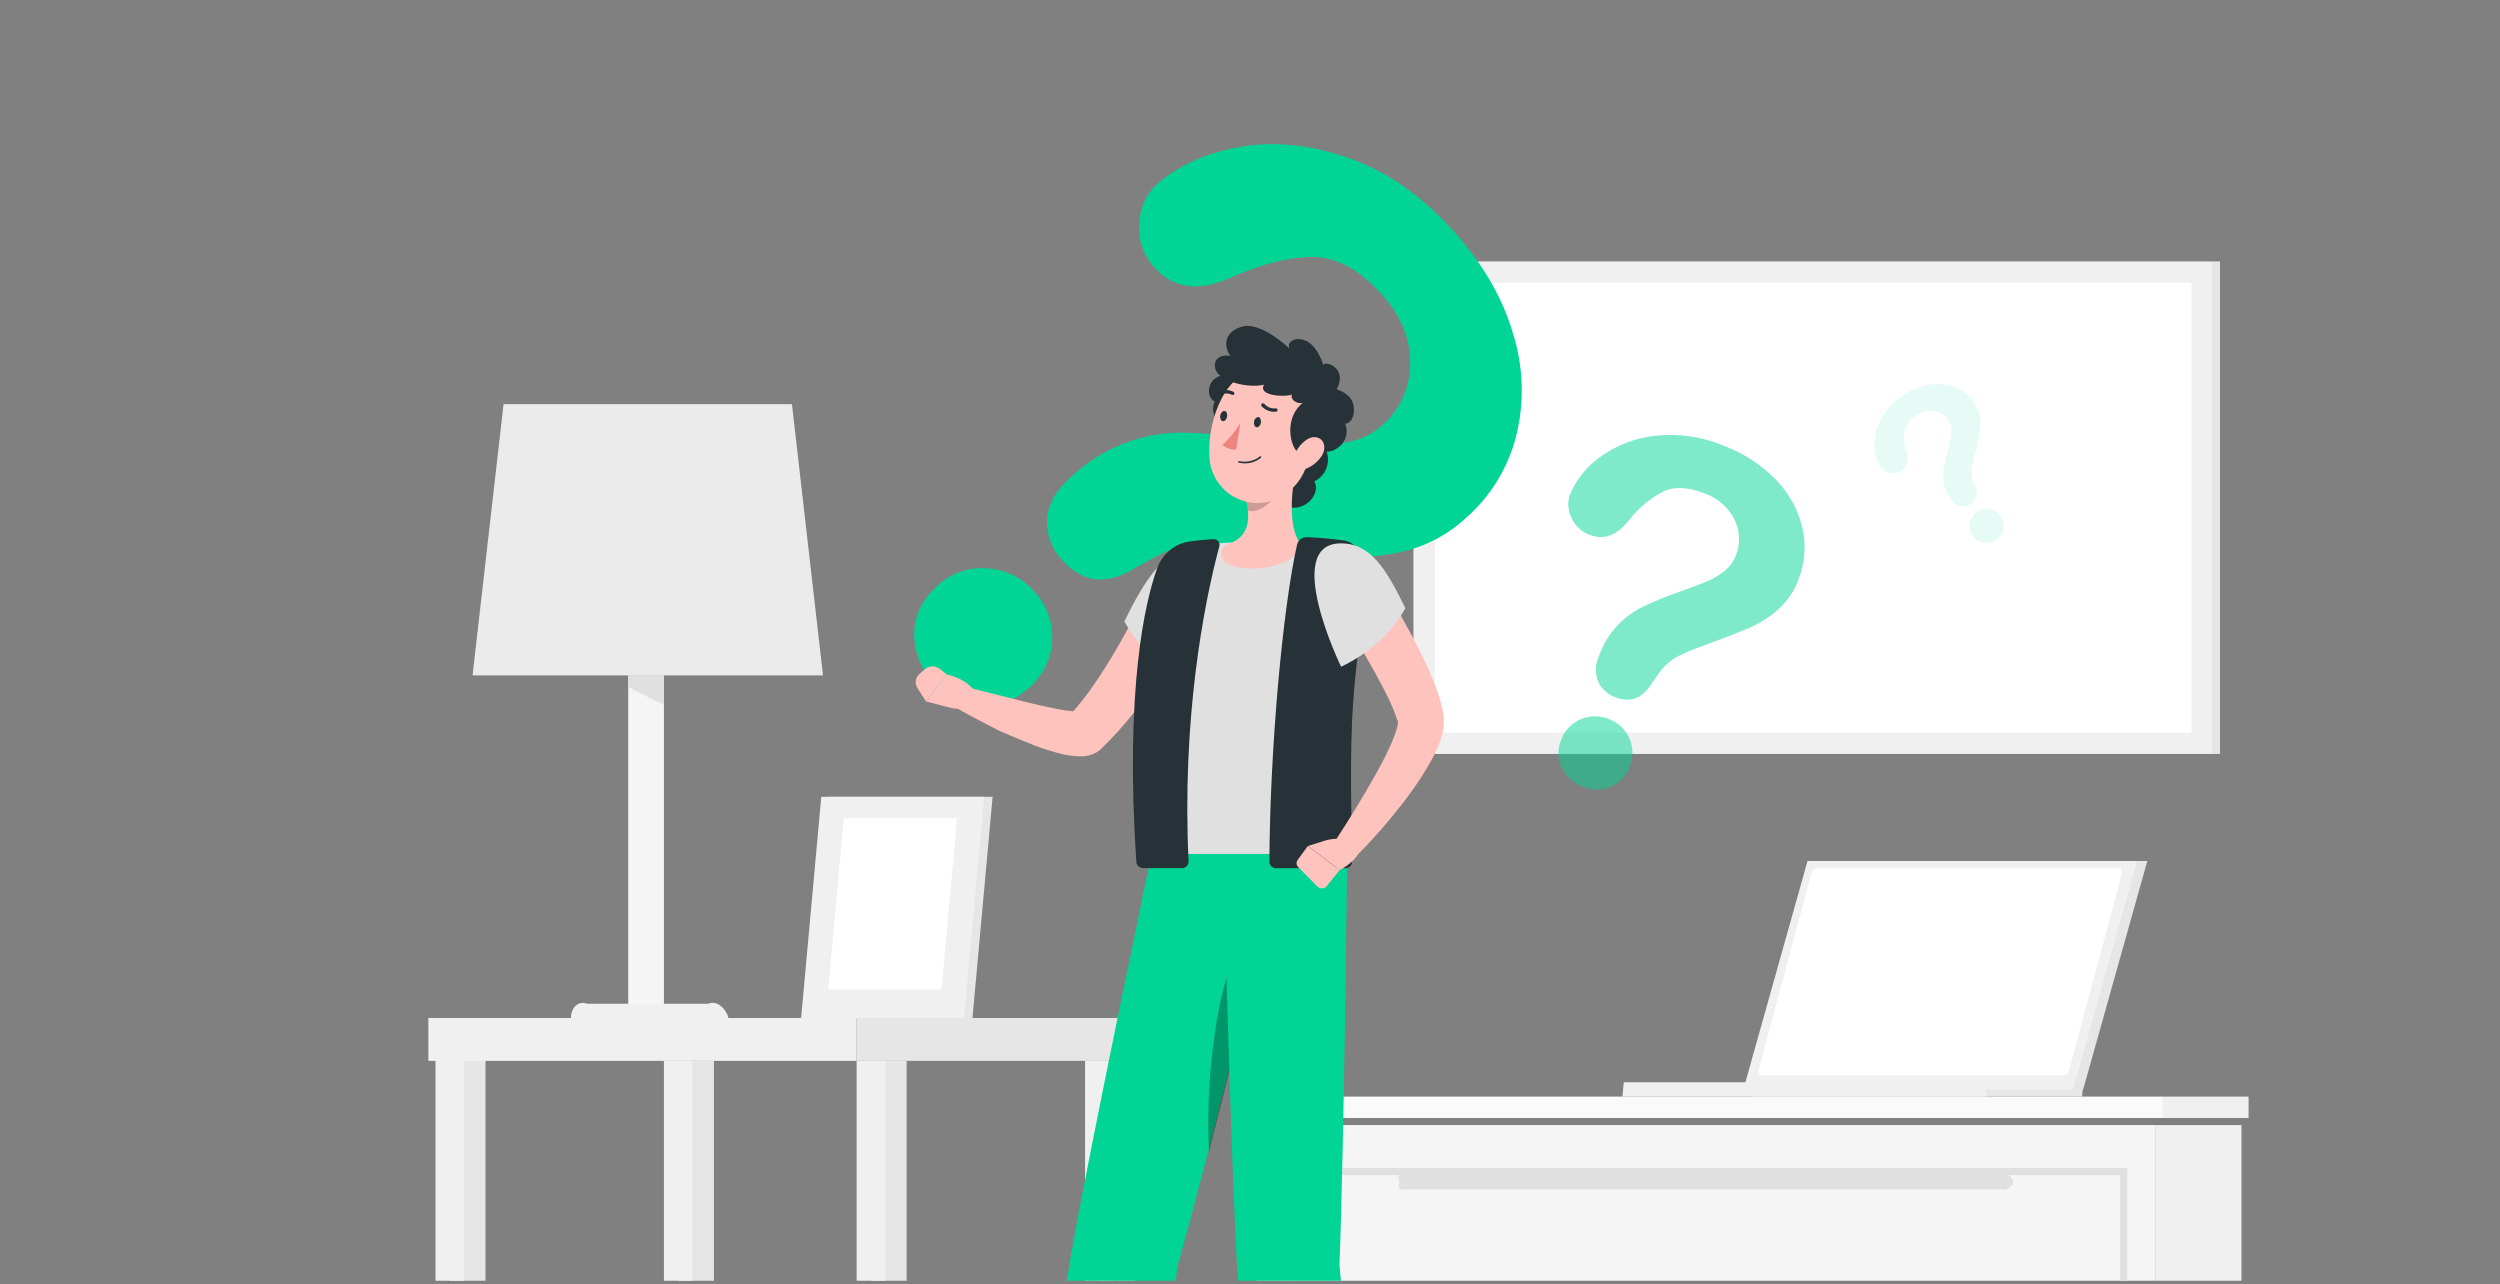 <?xml version="1.0" encoding="UTF-8"?>
<svg id="Layer_1" data-name="Layer 1" xmlns="http://www.w3.org/2000/svg" xmlns:xlink="http://www.w3.org/1999/xlink" viewBox="0 0 512 263">
  <rect x="0" y="0" width="512" height="263" fill="#808080" stroke="none"/>
  <defs>
    <style>
      .cls-1 {
        fill: #00d595;
      }

      .cls-1, .cls-2, .cls-3, .cls-4, .cls-5, .cls-6, .cls-7, .cls-8, .cls-9, .cls-10, .cls-11, .cls-12, .cls-13, .cls-14 {
        stroke-width: 0px;
      }

      .cls-15 {
        opacity: .5;
      }

      .cls-2 {
        fill: #e6e6e6;
      }

      .cls-3 {
        fill: #e0e0e0;
      }

      .cls-4 {
        fill: #f5f5f5;
      }

      .cls-5 {
        fill: #f0f0f0;
      }

      .cls-6 {
        fill: none;
      }

      .cls-7 {
        opacity: .3;
      }

      .cls-7, .cls-9 {
        isolation: isolate;
      }

      .cls-8 {
        fill: #fff;
      }

      .cls-9 {
        opacity: .2;
      }

      .cls-10 {
        fill: #fafafa;
      }

      .cls-11 {
        fill: #263238;
      }

      .cls-16 {
        clip-path: url(#clippath);
      }

      .cls-17 {
        opacity: .1;
      }

      .cls-12 {
        fill: #ffc3bd;
      }

      .cls-13 {
        fill: #ed847e;
      }

      .cls-14 {
        fill: #ebebeb;
      }
    </style>
    <clipPath id="clippath">
      <rect class="cls-6" y=".72" width="512" height="261.57" rx="42.76" ry="42.76"/>
    </clipPath>
  </defs>
  <g class="cls-16">
    <g>
      <g id="freepik--background-complete--inject-18">
        <rect class="cls-5" x="441.51" y="230.42" width="17.54" height="97.95"/>
        <rect class="cls-4" x="257.31" y="230.42" width="184.2" height="97.95"/>
        <rect class="cls-5" x="442.97" y="224.58" width="17.54" height="4.39"/>
        <rect class="cls-10" x="254.39" y="224.58" width="188.58" height="4.39"/>
        <path class="cls-3" d="m435.66,265.51h-172.5v-26.31h172.5v26.31Zm-171.04-1.46h169.58v-23.39h-169.58v23.39Z"/>
        <path class="cls-3" d="m410.06,243.58h-122.4c-.87.41-1.57-.3-1.11-1.17v-.68c-.46-.87.24-1.57,1.11-2.54h122.4c.87.97,1.57,1.67,2.21,2.54v.68c-.64.87-1.35,1.57-2.21,1.17Z"/>
        <rect class="cls-2" x="92.12" y="208.49" width="7.31" height="125.72"/>
        <rect class="cls-5" x="89.19" y="208.49" width="5.85" height="125.72"/>
        <rect class="cls-5" x="87.73" y="208.49" width="87.71" height="8.77"/>
        <rect class="cls-2" x="178.37" y="217.27" width="7.31" height="116.95"/>
        <rect class="cls-5" x="175.44" y="217.27" width="5.85" height="116.95"/>
        <rect class="cls-2" x="225.15" y="217.27" width="7.31" height="116.95"/>
        <rect class="cls-5" x="222.22" y="217.27" width="5.85" height="116.95"/>
        <rect class="cls-2" x="138.9" y="217.27" width="7.31" height="116.95"/>
        <rect class="cls-5" x="135.97" y="217.27" width="5.85" height="116.95"/>
        <rect class="cls-2" x="175.44" y="208.49" width="57.01" height="8.77"/>
        <polygon class="cls-14" points="168.55 138.32 96.78 138.32 103.13 82.77 162.19 82.77 168.55 138.32"/>
        <rect class="cls-4" x="128.66" y="138.32" width="7.31" height="70.17"/>
        <path class="cls-5" d="m149.13,208.49h-32.2c0-2.12,1.5-3.62,3.35-2.92h24.76c1.85-.71,3.36.78,4.09,2.63v.3Z"/>
        <polygon class="cls-3" points="135.97 144.39 128.66 140.71 128.66 138.32 135.97 138.32 135.97 144.39"/>
        <polygon class="cls-2" points="165.79 208.49 199.16 208.49 203.29 163.18 169.92 163.18 165.79 208.49"/>
        <polygon class="cls-5" points="164.07 208.49 197.44 208.49 201.56 163.18 168.2 163.18 164.07 208.49"/>
        <polygon class="cls-8" points="192.82 202.65 196.02 167.56 172.82 167.56 169.62 202.65 192.82 202.65"/>
        <polygon class="cls-2" points="439.77 176.33 372.26 176.33 359.13 223.11 426.64 223.11 439.77 176.33"/>
        <polygon class="cls-2" points="426.67 221.65 426.41 224.58 358.8 224.58 359.07 221.65 426.67 221.65"/>
        <polygon class="cls-5" points="437.7 176.33 370.18 176.33 357.05 223.11 424.57 223.11 437.7 176.33"/>
        <path class="cls-8" d="m423.73,219.28l10.84-40.4c.15-.58-.14-1.08-.63-1.08h-61.91c-.51.06-.92.44-1.02.94l-10.83,40.38c-.16.58.13,1.08.62,1.08h61.91c.5-.05.91-.42,1.02-.91Z"/>
        <polygon class="cls-5" points="406.98 221.65 406.7 224.58 332.27 224.58 332.55 221.65 406.98 221.65"/>
        <rect class="cls-5" x="289.47" y="53.53" width="163.73" height="100.87"/>
        <rect class="cls-8" x="293.86" y="57.92" width="154.96" height="92.1"/>
        <rect class="cls-2" x="453.2" y="53.53" width="1.46" height="100.87"/>
      </g>
      <g id="freepik--question-marks--inject-18">
        <path class="cls-1" d="m236.88,37.81c4.42-3.93,10.14-6.51,17.16-7.73s14.45-.44,22.28,2.32c7.8,2.76,14.94,7.76,21.41,14.98,6.02,6.72,10.08,13.75,12.19,21.1,2.11,6.8,2.3,14.05.56,20.95-1.66,6.4-5.18,12.16-10.13,16.54-3.52,3.3-7.81,5.66-12.49,6.86-4.17,1.04-8.48,1.44-12.77,1.17-4.12-.27-11.27-.97-21.45-2.11-2.38-.26-4.78-.39-7.18-.4-1.64-.01-3.28.18-4.88.56-1.27.32-2.5.77-3.67,1.34-1.14.56-3.06,1.59-5.78,3.11-5.6,3.43-10.48,2.83-14.62-1.8-2.08-2.21-3.19-5.16-3.08-8.19.11-3.05,1.71-5.96,4.81-8.74,6.31-6.05,14.77-9.34,23.51-9.16,4.98.17,9.94.58,14.87,1.25,5.24.63,9.12,1.03,11.62,1.16,2.48.14,4.97-.07,7.39-.62,2.42-.54,4.65-1.69,6.49-3.36,3.63-3.15,5.7-7.72,5.68-12.53.08-5.05-1.82-9.74-5.68-14.08-4.56-5.09-9.21-7.69-13.93-7.79-4.72-.1-10.34,1.26-16.86,4.07-6.63,3.11-11.92,2.48-15.86-1.89-2.27-2.43-3.4-5.7-3.13-9.01.06-3.04,1.33-5.93,3.54-8.03Zm-45.77,101.96c-2.47-2.69-3.85-6.2-3.87-9.86-.06-3.74,1.56-7.08,4.84-10.03,2.73-2.53,6.39-3.79,10.1-3.49,3.75.23,7.25,1.97,9.69,4.83,5.12,5.55,4.78,14.2-.77,19.32-.11.1-.21.19-.32.29-3.24,2.9-6.71,4.13-10.41,3.71-3.58-.36-6.89-2.07-9.26-4.77Z"/>
        <g class="cls-15">
          <path class="cls-1" d="m321.53,101.29c1.33-3.16,3.53-5.87,6.35-7.82,3.31-2.36,7.18-3.82,11.23-4.24,4.71-.51,9.48.19,13.85,2.03,4.13,1.53,7.86,3.97,10.91,7.15,2.64,2.75,4.48,6.17,5.3,9.89.76,3.48.46,7.11-.85,10.41-.89,2.43-2.38,4.59-4.34,6.29-1.75,1.5-3.71,2.73-5.83,3.64-2.03.86-5.63,2.25-10.78,4.15-1.21.44-2.38.95-3.53,1.53-.79.39-1.53.87-2.2,1.44-.53.46-1.01.97-1.44,1.52-.41.54-1.08,1.5-2.02,2.84-1.89,2.99-4.37,3.88-7.43,2.65-1.53-.56-2.77-1.7-3.45-3.18-.68-1.73-.61-3.67.21-5.34,1.57-4.41,4.82-8.02,9.05-10.04,2.42-1.13,4.89-2.13,7.41-3.01,2.66-.95,4.61-1.69,5.84-2.22,1.22-.53,2.36-1.23,3.39-2.07,1.03-.84,1.82-1.93,2.3-3.17.98-2.38.87-5.06-.29-7.36-1.27-2.49-3.45-4.4-6.09-5.32-3.41-1.34-6.25-1.47-8.52-.39-2.76,1.47-5.17,3.51-7.08,5.98-2.44,3.09-5.13,4.03-8.07,2.84-1.67-.62-3-1.92-3.66-3.57-.7-1.45-.8-3.11-.27-4.63Zm2.58,59.83c-1.83-.69-3.33-2.04-4.22-3.79-.92-1.86-.96-4.03-.11-5.92.69-1.87,2.14-3.37,3.99-4.12,1.85-.79,3.95-.79,5.8,0,3.79,1.43,5.7,5.65,4.28,9.44-.03.07-.05.14-.08.21-.66,1.97-2.17,3.54-4.11,4.28-1.79.67-3.77.63-5.54-.1h0Z"/>
        </g>
        <g class="cls-17">
          <path class="cls-1" d="m385.21,95.72c-.86-1.35-1.31-2.91-1.32-4.51-.03-1.89.43-3.76,1.34-5.42,1.05-1.93,2.58-3.56,4.44-4.73,1.68-1.18,3.6-1.96,5.62-2.29,1.75-.28,3.55-.08,5.2.59,1.54.62,2.86,1.7,3.79,3.08.7.98,1.13,2.13,1.27,3.32.11,1.07.06,2.14-.15,3.19-.21,1.02-.63,2.76-1.27,5.23-.14.58-.26,1.17-.34,1.76-.11.73-.05,1.47.17,2.18.1.3.29.81.58,1.53.72,1.23.31,2.82-.92,3.54,0,0-.02,0-.02.01-.62.43-1.38.6-2.12.47-.85-.19-1.57-.73-2-1.49-.67-.94-1.14-2.01-1.38-3.14-.2-.98-.22-1.99-.07-2.97.2-1.23.47-2.44.8-3.64.34-1.28.57-2.22.69-2.84.12-.62.15-1.26.1-1.89-.05-.62-.27-1.21-.62-1.72-.65-1-1.71-1.67-2.9-1.83-1.3-.18-2.62.16-3.67.95-1.21.67-2.08,1.82-2.4,3.16-.16,1.45-.02,2.91.43,4.3.54,1.75.19,3.03-1.03,3.85-.68.47-1.52.64-2.33.46-.76-.11-1.44-.53-1.89-1.16Zm23.62,14.83c-.75.51-1.66.73-2.57.62-.96-.14-1.81-.7-2.31-1.54-.53-.76-.73-1.71-.53-2.61.19-.92.74-1.73,1.52-2.23.76-.53,1.7-.72,2.6-.54.91.17,1.71.71,2.21,1.49.58.78.78,1.77.56,2.71-.21.87-.74,1.62-1.49,2.12Z"/>
        </g>
      </g>
      <g id="freepik--Character--inject-18">
        <path class="cls-1" d="m235.85,174.87s-13.1,62.27-16.59,82.65c-3.79,22.32-12.11,86.24-12.11,86.24l12.17,4.42s19.04-67.78,21.93-89.24c6.05-20.98,21.38-84.07,21.38-84.07h-26.77Z"/>
        <path class="cls-7" d="m252.68,195.92c-4.25,10.21-5.79,28.79-5.06,39.91,3.37-13.12,7.11-28.11,10.01-39.85-.94-3.23-2.22-6.62-4.95-.06Z"/>
        <path class="cls-12" d="m245.99,121.93c-.63,1.53-1.24,2.9-1.89,4.3s-1.35,2.77-2.06,4.15c-1.44,2.74-2.95,5.43-4.62,8.07-3.32,5.47-7.33,10.49-11.93,14.93l-.17.17c-.24.22-.51.41-.8.56-.79.43-1.65.69-2.55.77-.51.04-1.02.04-1.53,0-.76-.05-1.52-.15-2.27-.31-1.34-.28-2.54-.63-3.71-1-3.47-1.1-6.59-2.56-9.75-3.87-.06-.03-.12-.05-.18-.09-3.4-1.78-6.68-3.38-9.91-5.41-.01,0-.02-.02-.03-.04-.95-2.43.88-4.04,2.58-3.64h0c4.39,1.06,8.78,2.24,13.09,3.29,2.15.54,4.3,1.01,6.36,1.41.97.2,1.96.34,2.94.43.37.02.75.02,1.12,0,.14,0,.2,0,.16,0-.34,0-.66.11-.95.29l-.95.73c1.83-2.03,3.53-4.17,5.08-6.42,1.59-2.3,3.1-4.73,4.54-7.18s2.84-5.01,4.16-7.57,2.62-5.21,3.79-7.68l1.09-2.37s.04-.06.08-.07c6.23-2.79,10.18,2.42,8.36,6.53l-.05.03Z"/>
        <path class="cls-3" d="m244.54,112.25c-6.1.17-10.28,6.79-14.28,15.03,3.06,5.29,7.45,9.7,12.73,12.78,0,0,16.02-28.22,1.54-27.82Z"/>
        <path class="cls-12" d="m195.13,145.06l-5.49-1.4,4.28-5.5s4.73.75,6.53,4.73l-1.95,1.39c-.96.74-2.19,1.02-3.37.78Z"/>
        <path class="cls-12" d="m188.31,138.04l1.06-.95c.9-.78,2.23-.81,3.15-.07l1.4,1.13-4.28,5.5-1.75-2.73c-.6-.93-.42-2.16.42-2.89Z"/>
        <path class="cls-1" d="m250.51,176.35s1.65,62.51,2.84,83.1c1.32,22.56,12.53,89.38,12.53,89.38h13.71s-3.01-67.68-5.27-89.81c.95-24.24,1.57-82.7,1.57-82.7l-25.36.02Z"/>
        <path class="cls-3" d="m239.17,116.91c.82-2.47,2.92-4.3,5.48-4.77,1.83-.43,3.69-.74,5.56-.94,5.62-.31,11.26-.31,16.88,0,2.95.13,5.95.48,8.34.82h.08c2.5.29,4.29,2.55,4,5.05,0,.08-.02.16-.03.24-1.87,9.56-3.1,19.23-3.67,28.95-.58,14.13.21,25.21-.08,28.62h-39.69c-2.41-34.45.7-50.11,3.12-57.97Z"/>
        <path class="cls-11" d="m269.91,90.08c2.23,1.61,2.73,4.72,1.12,6.95-.48.67-1.13,1.21-1.87,1.57,1.62,2.68-2.69,7.41-7.02,4.44s1.79-15.49,7.77-12.96Z"/>
        <path class="cls-11" d="m251.98,87.2c-1.9.06-3.48-1.44-3.54-3.33-.02-.57.11-1.14.37-1.65-2.02-.79-1.66-5.19,1.98-5.38,3.64-.19,5.51,9.25,1.19,10.36Z"/>
        <path class="cls-12" d="m250.79,115.02c-.86-.79-.92-2.13-.13-3,.24-.26.54-.46.88-.57,3.65-1.34,4.32-4,4.02-6.88-.08-.81-.22-1.62-.4-2.41l6.2-4.95,4.56-3.64c-1.14,4.73-2.4,12.98,0,17.16.56.9.37,2.08-.44,2.76-1.57,1.39-4.79,3.19-10.09,2.91-2.43-.12-3.79-.68-4.61-1.37Z"/>
        <path class="cls-11" d="m236.95,116.51c.92-2.77,3.22-4.86,6.07-5.51,1.8-.29,3.61-.47,5.42-.57.63-.09,1.22.35,1.31.98.02.16.01.32-.03.47-3.17,11.78-7.7,35.34-6.3,64.53.03.74-.55,1.36-1.29,1.38-.03,0-.05,0-.08,0h-7.95c-.72.01-1.32-.54-1.37-1.25-2.4-35.66,1.84-53.43,4.21-60.03Z"/>
        <path class="cls-11" d="m275.39,110.71c-2.55-.36-5.11-.6-7.68-.7h0c-.96-.07-1.83.56-2.06,1.5-2.94,12.97-5.57,41.79-5.68,64.98.02.74.63,1.33,1.37,1.32,0,0,0,0,0,0h14.2c.73.02,1.34-.56,1.37-1.29.09-4.67-.55-15.6,0-29.18.52-9.67,1.74-19.3,3.64-28.8.49-2.66-2.35-7.42-5.16-7.82Z"/>
        <path class="cls-12" d="m280.38,115.53c3.04,4.58,5.8,9.17,8.42,13.99,1.29,2.41,2.56,4.87,3.7,7.44.57,1.29,1.13,2.6,1.65,4,.57,1.51,1.02,3.06,1.33,4.64.23,1.15.28,2.33.15,3.5-.15.95-.4,1.87-.73,2.77-.54,1.47-1.2,2.89-1.98,4.24-1.39,2.46-2.95,4.82-4.65,7.08-3.27,4.37-6.86,8.5-10.72,12.36-1,1.01-2.63,1.01-3.64,0-.85-.84-1-2.16-.52-3.18v-.06c2.9-4.44,5.68-8.97,8.2-13.45,1.25-2.23,2.44-4.51,3.4-6.7s1.66-4.6,1.16-4.67c-.3-1.01-.67-1.99-1.1-2.95-.47-1.08-1.01-2.2-1.58-3.3-1.16-2.22-2.4-4.49-3.69-6.71-2.59-4.47-5.36-8.98-7.85-13.34v-.06c-1.79-2.4-1.1-5.6,1.3-7.15,2.4-1.55,5.6-.86,7.15,1.54h0Z"/>
        <path class="cls-3" d="m274.49,111.29c6.1-.11,9.33,5.05,13.32,13.25-4.53,8.38-13.16,12-13.16,12,0,0-12.15-25.05-.16-25.26Z"/>
        <path class="cls-12" d="m271.37,172.15l-3.51,1.12,6.5,4.94s5.32-2.76,3.65-5.27l-1.08-.48c-1.76-.78-3.74-.88-5.57-.3Z"/>
        <path class="cls-12" d="m265.88,177.6l3.95,3.97c.51.5,1.32.49,1.82-.02.03-.03.05-.05.07-.08l2.62-3.26-6.5-4.94-2.03,2.77c-.39.46-.36,1.14.07,1.56Z"/>
        <path class="cls-9" d="m255.17,102.19c.18.8.31,1.6.4,2.41,2.35.6,5.68-2.09,5.99-4.37.04-1-.02-2-.19-2.99l-6.2,4.95Z"/>
        <path class="cls-12" d="m269.82,86.85c-1.6,6.99-2.17,11.15-6.47,14.27-4.39,3.21-10.56,2.26-13.77-2.14-1.05-1.44-1.69-3.13-1.86-4.9-.55-6.55,2.16-16.88,9.81-18.72s13.89,4.49,12.29,11.48Z"/>
        <path class="cls-11" d="m266.59,92.96c-2.03.1-4.18-7.04.28-10.49-.71.39-2.65-.32-2.31-1.66-1.32.55-7.07.31-5.68-2.03-2.93.76-9.31-.51-9.99-3.3s2.61-2.89,3.12-2.52c-1.45-2.03-1.42-5,2.42-6.08,3.84-1.08,9.64,4.48,9.64,4.48-.61-1.47,1.52-2.65,3.73-1.39,2.21,1.26,3.24,4.84,3.24,4.84,0-1.08,5.15.37,2.71,4.89,2.53.95,3.68,2.29,3.52,4.63s-1.76,2.47-1.76,2.47c.7,1.73.12,3.72-1.39,4.81-2.62,2.11-4.91-.37-7.54,1.34Z"/>
        <path class="cls-12" d="m270.6,93.5c-.89,1.3-2.21,2.26-3.72,2.7-1.95.52-2.61-1.22-1.82-3.04.72-1.64,2.59-3.89,4.43-3.61s2.21,2.32,1.11,3.95Z"/>
        <path class="cls-11" d="m258.24,86.56c-.09.57-.49.99-.88.95s-.63-.56-.54-1.14.49-.95.88-.95.59.56.54,1.14Z"/>
        <path class="cls-11" d="m251.31,85.3c-.09.58-.48,1-.87.95s-.63-.56-.54-1.14.48-.95.87-.95.63.57.54,1.14Z"/>
        <path class="cls-13" d="m254.05,86.59c-1.01,1.67-2.24,3.19-3.66,4.52.75.7,1.76,1.05,2.77.95l.89-5.46Z"/>
        <path class="cls-11" d="m254.39,94.87c1.39.16,2.79-.25,3.87-1.14.06-.07.06-.18,0-.25-.07-.06-.18-.06-.25,0-1.2.95-2.76,1.3-4.25.95-.09-.02-.18.03-.21.12,0,0,0,0,0,0-.02.09.03.17.12.2,0,0,.01,0,.02,0,.23.05.46.09.7.1Z"/>
        <path class="cls-11" d="m258.53,82.62c-.06.02-.11.04-.15.09-.13.13-.14.34-.01.47,0,0,0,0,.01.01.75.84,1.86,1.25,2.97,1.12.18-.02.32-.18.3-.36,0,0,0-.02,0-.03-.03-.19-.22-.32-.41-.28,0,0,0,0,0,0-.88.08-1.74-.27-2.32-.95-.11-.09-.26-.12-.39-.07Z"/>
        <path class="cls-11" d="m249.35,80.91c.11.05.23.05.33,0,.82-.41,1.78-.43,2.61-.07.17.1.38.04.48-.12.09-.17.02-.38-.14-.47h0c-1.04-.5-2.24-.5-3.28,0-.16.07-.24.26-.17.42,0,.01,0,.02.02.03.02.08.07.16.14.21Z"/>
      </g>
    </g>
  </g>
</svg>